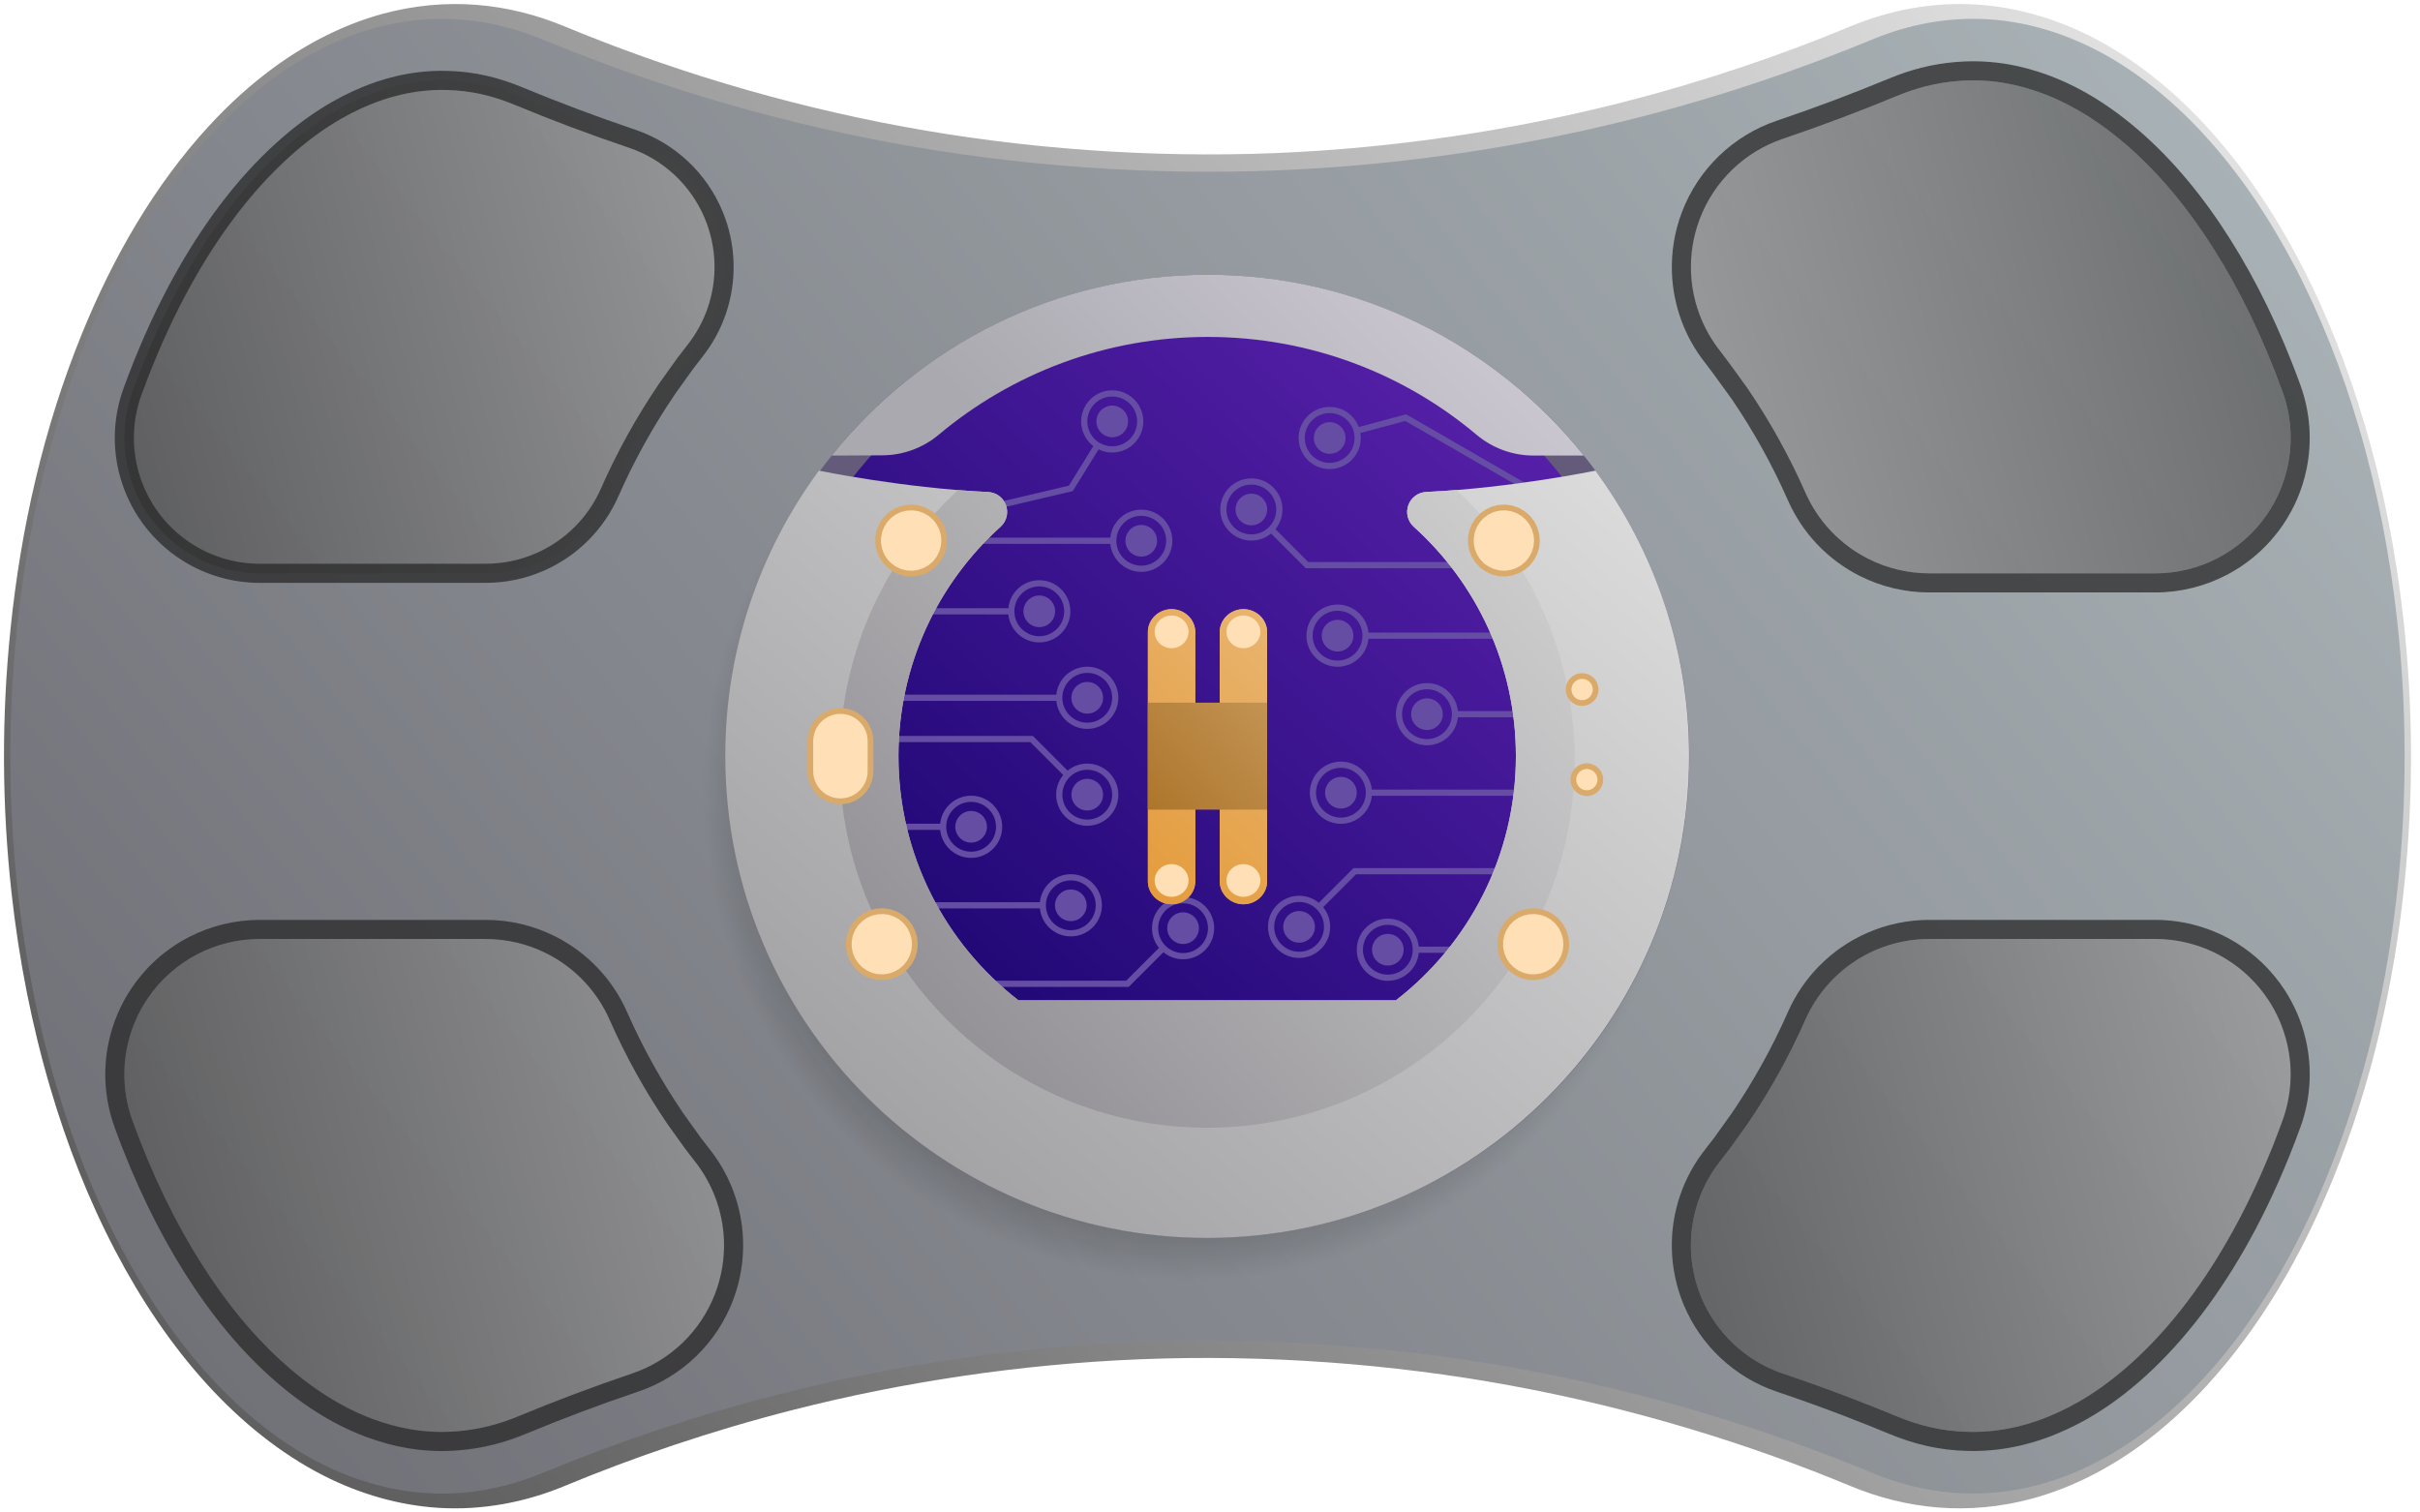 <?xml version="1.0" encoding="UTF-8" standalone="no"?>
<!DOCTYPE svg PUBLIC "-//W3C//DTD SVG 1.1//EN" "http://www.w3.org/Graphics/SVG/1.1/DTD/svg11.dtd">
<svg width="100%" height="100%" viewBox="0 0 304 190" version="1.1" xmlns="http://www.w3.org/2000/svg" xmlns:xlink="http://www.w3.org/1999/xlink" xml:space="preserve" xmlns:serif="http://www.serif.com/" style="fill-rule:evenodd;clip-rule:evenodd;stroke-linecap:round;stroke-linejoin:round;stroke-miterlimit:1.5;">
    <g id="_0" serif:id="0" transform="matrix(1,0,0,1,151.685,-1027.53)">
        <g transform="matrix(-1,-1.22465e-16,1.22465e-16,-1,-7.90528e-07,2245.04)">
            <g id="outer-loop" transform="matrix(1,0,0,1,-151.685,1027.53)">
                <path d="M70.895,186.676C79.619,183.055 89.275,179.744 99.669,177.097C113.235,173.642 128.071,171.36 143.176,170.749C158.909,170.114 174.87,171.31 189.759,174.045C205.473,176.931 219.957,181.48 232.475,186.676C235.926,188.108 239.614,189.058 243.448,189.366C247.336,189.678 251.37,189.315 255.329,188.235C260.095,186.935 264.726,184.598 268.921,181.535C271.87,179.382 274.611,176.881 277.123,174.153C284.041,166.64 289.211,157.546 293.067,148.087C297.913,136.201 300.749,123.621 302.052,110.943C303.187,99.899 303.142,88.752 301.911,77.719C300.991,69.463 299.402,61.265 297.04,53.264C294.967,46.244 292.297,39.368 288.882,32.847C285.702,26.777 281.866,21.002 277.251,15.961C273.03,11.349 268.128,7.369 262.752,4.629C258.151,2.284 253.222,0.884 248.374,0.57C242.802,0.209 237.386,1.26 232.475,3.298C223.751,6.919 214.096,10.23 203.702,12.877C190.136,16.332 175.299,18.614 160.194,19.225C144.461,19.86 128.5,18.664 113.612,15.929C97.897,13.043 83.414,8.494 70.895,3.298C67.444,1.866 63.756,0.916 59.923,0.608C56.035,0.296 52,0.659 48.041,1.739C43.275,3.039 38.644,5.376 34.449,8.439C31.5,10.592 28.759,13.093 26.247,15.821C19.329,23.334 14.159,32.428 10.303,41.887C5.458,53.773 2.622,66.353 1.318,79.03C0.183,90.075 0.228,101.222 1.459,112.255C2.38,120.511 3.968,128.709 6.33,136.71C8.403,143.73 11.073,150.606 14.489,157.127C17.668,163.197 21.505,168.972 26.119,174.013C30.34,178.625 35.242,182.605 40.619,185.345C45.219,187.69 50.149,189.09 54.996,189.404C60.568,189.765 65.984,188.714 70.895,186.676Z" style="fill:url(#_Linear1);fill-rule:nonzero;"/>
            </g>
            <g id="inner-loop" transform="matrix(1,0,0,1,-151.685,1027.53)">
                <path d="M235.231,185.035C222.285,179.666 207.307,174.965 191.057,171.982C175.661,169.157 159.155,167.92 142.886,168.577C127.266,169.208 111.924,171.566 97.895,175.136C87.147,177.871 77.161,181.293 68.139,185.035C63.571,186.928 58.614,187.883 53.509,187.552C49.067,187.265 44.529,185.986 40.226,183.794C35.197,181.233 30.523,177.459 26.454,173.017C22.006,168.16 18.255,162.531 15.134,156.575C11.781,150.176 9.141,143.388 7.088,136.437C4.748,128.516 3.168,120.373 2.253,112.164C1.029,101.195 0.984,90.096 2.113,79.114C3.409,66.507 6.235,54.014 11.015,42.293C14.819,32.965 19.91,24.059 26.577,16.822C28.998,14.195 31.622,11.805 34.417,9.766C38.393,6.864 42.721,4.694 47.118,3.496C50.77,2.5 54.458,2.171 58.022,2.457C61.536,2.738 64.93,3.609 68.139,4.939C81.085,10.308 96.064,15.009 112.314,17.992C127.71,20.817 144.215,22.054 160.484,21.397C176.104,20.766 191.446,18.408 205.475,14.838C216.224,12.102 226.209,8.681 235.232,4.939C239.799,3.045 244.756,2.091 249.862,2.422C254.303,2.709 258.842,3.988 263.144,6.18C268.173,8.741 272.848,12.514 276.916,16.957C281.365,21.814 285.115,27.443 288.236,33.399C291.589,39.798 294.229,46.586 296.282,53.537C298.622,61.458 300.202,69.601 301.118,77.81C302.341,88.779 302.387,99.878 301.257,110.86C299.961,123.467 297.135,135.96 292.355,147.681C288.551,157.009 283.46,165.915 276.793,173.151C274.372,175.779 271.748,178.169 268.953,180.208C264.977,183.11 260.649,185.28 256.252,186.478C252.6,187.473 248.912,187.803 245.348,187.517C241.835,187.236 238.441,186.365 235.231,185.035Z" style="fill:url(#_Linear2);fill-rule:nonzero;"/>
            </g>
            <g>
                <g id="touchpad-top-lefttouchpad-top-right-mask" transform="matrix(-1,1.22465e-16,-1.22465e-16,-1,151.685,1217.51)">
                    <path d="M32.628,72.019L61.017,72.019L32.628,72.019ZM61.017,72.019C63.318,72.019 65.66,71.552 67.881,70.573C69.782,69.734 71.562,68.533 73.096,66.985C73.821,66.254 74.483,65.453 75.072,64.589C75.655,63.734 76.16,62.825 76.58,61.873C78.594,57.304 81.023,52.925 83.838,48.791L86.05,45.697C86.198,45.501 87.028,44.42 87.294,44.083C88.501,42.556 89.428,40.845 90.048,39.031C90.702,37.114 90.996,35.135 90.956,33.191C90.912,30.989 90.442,28.873 89.63,26.942C88.693,24.715 87.312,22.754 85.613,21.154C83.836,19.48 81.714,18.205 79.391,17.421C74.429,15.746 69.685,13.955 65.176,12.085C62.337,10.908 59.446,10.163 55.989,10.098C51.539,10.014 47.996,11.214 45.946,12.062C43.021,13.273 39.149,15.377 34.694,19.6C29.711,24.322 25.559,30.262 22.231,36.524C20.252,40.247 18.355,44.48 16.638,49.216C16.089,50.732 15.765,52.296 15.659,53.865C15.542,55.6 15.695,57.277 16.058,58.843C16.528,60.878 17.346,62.712 18.379,64.298C19.784,66.453 21.61,68.191 23.661,69.463C24.998,70.293 26.444,70.933 27.957,71.365C29.453,71.793 31.024,72.019 32.628,72.019" style="fill:url(#_Linear3);fill-rule:nonzero;stroke:rgb(41,41,41);stroke-opacity:0.75;stroke-width:2.4px;"/>
                </g>
                <g id="touchpad-bottom-lefttouchpad-top-right-mask" transform="matrix(-1,1.22465e-16,-1.22465e-16,-1,151.685,1217.51)">
                    <path d="M16.632,140.739C19.168,147.762 22.101,153.659 25.201,158.58C28.345,163.571 32.008,168.125 36.309,171.827C40.893,175.772 44.687,177.469 46.876,178.276C49.643,179.297 53.148,180.143 57.375,179.807C60.284,179.577 62.748,178.896 65.176,177.889C69.688,176.018 74.432,174.224 79.393,172.548C81.791,171.737 83.973,170.404 85.784,168.649C87.552,166.936 88.962,164.826 89.864,162.432C90.645,160.361 91.035,158.1 90.944,155.767C90.875,154.017 90.535,152.255 89.907,150.553C89.291,148.88 88.411,147.304 87.292,145.888C87.015,145.537 86.187,144.458 86.05,144.276L83.838,141.183C81.023,137.049 78.594,132.67 76.58,128.101C75.794,126.32 74.717,124.704 73.407,123.311C72.011,121.826 70.392,120.638 68.648,119.763C67.447,119.16 66.199,118.711 64.934,118.412C63.632,118.104 62.317,117.955 61.017,117.955L32.629,117.955C29.856,117.955 27.175,118.631 24.794,119.867C22.279,121.172 20.147,123.075 18.572,125.388C17.31,127.241 16.429,129.32 15.974,131.515C15.671,132.983 15.55,134.541 15.663,136.149C15.771,137.697 16.092,139.242 16.632,140.739Z" style="fill:url(#_Linear4);fill-rule:nonzero;"/>
                    <path d="M61.017,115.557C62.5,115.557 64.001,115.727 65.486,116.079C66.929,116.42 68.354,116.932 69.724,117.62C71.713,118.619 73.561,119.975 75.154,121.668C76.648,123.257 77.878,125.102 78.773,127.134C80.725,131.561 83.078,135.805 85.804,139.812L87.968,142.837C87.973,142.843 87.977,142.85 87.982,142.856C87.988,142.863 87.993,142.871 87.998,142.878C88.195,143.137 88.92,144.081 89.173,144.401C90.45,146.017 91.454,147.815 92.157,149.723C92.873,151.666 93.261,153.676 93.34,155.673C93.444,158.335 92.998,160.915 92.108,163.278C91.079,166.009 89.47,168.417 87.453,170.371C85.387,172.373 82.897,173.895 80.16,174.819C75.252,176.478 70.558,178.253 66.094,180.104C63.439,181.204 60.745,181.945 57.565,182.197C52.928,182.566 49.082,181.646 46.046,180.526C43.707,179.663 39.645,177.861 34.745,173.644C30.267,169.789 26.445,165.055 23.172,159.858C19.991,154.808 16.979,148.76 14.377,141.553C13.761,139.845 13.395,138.083 13.271,136.316C13.143,134.482 13.28,132.704 13.627,131.029C14.145,128.525 15.151,126.153 16.591,124.039C18.388,121.4 20.82,119.228 23.689,117.739C26.406,116.329 29.465,115.557 32.629,115.557L60.989,115.557C60.998,115.557 61.008,115.557 61.017,115.557ZM16.632,140.739C19.168,147.762 22.101,153.659 25.201,158.58C28.345,163.571 32.008,168.125 36.309,171.827C40.893,175.772 44.687,177.469 46.876,178.276C49.643,179.297 53.148,180.143 57.375,179.807C60.284,179.577 62.748,178.896 65.176,177.889C69.688,176.018 74.432,174.224 79.393,172.548C81.791,171.737 83.973,170.404 85.784,168.649C87.552,166.936 88.962,164.826 89.864,162.432C90.645,160.361 91.035,158.1 90.944,155.767C90.875,154.017 90.535,152.255 89.907,150.553C89.291,148.88 88.411,147.304 87.292,145.888C87.015,145.537 86.187,144.458 86.05,144.276L83.838,141.183C81.023,137.049 78.594,132.67 76.58,128.101C75.794,126.32 74.717,124.704 73.407,123.311C72.011,121.826 70.392,120.638 68.648,119.763C67.447,119.16 66.199,118.711 64.934,118.412C63.632,118.104 62.317,117.955 61.017,117.955L32.629,117.955C29.856,117.955 27.175,118.631 24.794,119.867C22.279,121.172 20.147,123.075 18.572,125.388C17.31,127.241 16.429,129.32 15.974,131.515C15.671,132.983 15.55,134.541 15.663,136.149C15.771,137.697 16.092,139.242 16.632,140.739Z" style="fill:rgb(41,41,41);fill-opacity:0.75;"/>
                </g>
                <g id="touchpad-bottom-touchpad-top-right-mask" transform="matrix(-1,1.22465e-16,-1.22465e-16,-1,151.685,1217.51)">
                    <path d="M270.742,117.955L242.353,117.955C240.052,117.955 237.71,118.421 235.49,119.401C233.588,120.24 231.809,121.441 230.274,122.989C229.549,123.72 228.887,124.521 228.299,125.385C227.716,126.24 227.211,127.149 226.791,128.101C224.776,132.67 222.348,137.049 219.533,141.183L217.32,144.276C217.172,144.474 216.342,145.554 216.076,145.891C214.869,147.418 213.942,149.128 213.323,150.943C212.668,152.86 212.374,154.839 212.414,156.783C212.458,158.985 212.928,161.101 213.741,163.032C214.677,165.259 216.059,167.22 217.757,168.82C219.535,170.494 221.656,171.769 223.98,172.553C230.46,174.74 235.291,176.685 238.195,177.889C241.033,179.066 243.925,179.811 247.381,179.876C251.832,179.96 255.374,178.76 257.424,177.912C260.349,176.701 264.221,174.597 268.677,170.374C273.659,165.652 277.811,159.712 281.139,153.45C283.118,149.727 285.016,145.494 286.732,140.758C287.281,139.242 287.605,137.678 287.711,136.109C287.829,134.374 287.675,132.697 287.313,131.13C286.842,129.096 286.025,127.262 284.991,125.676C283.586,123.521 281.76,121.783 279.709,120.511C278.372,119.681 276.927,119.041 275.413,118.609C273.917,118.181 272.346,117.955 270.742,117.955Z" style="fill:url(#_Linear5);fill-rule:nonzero;"/>
                    <path d="M217.55,139.834L217.58,139.791C220.301,135.79 222.648,131.553 224.597,127.134C225.076,126.047 225.652,125.01 226.317,124.034C226.989,123.049 227.744,122.135 228.571,121.301C230.322,119.535 232.353,118.164 234.522,117.207C237.056,116.09 239.728,115.557 242.353,115.557L270.742,115.557C272.573,115.557 274.365,115.816 276.072,116.303C277.798,116.796 279.448,117.527 280.974,118.473C283.313,119.925 285.397,121.908 287,124.367C288.179,126.177 289.112,128.269 289.649,130.59C290.062,132.378 290.237,134.291 290.103,136.271C289.982,138.06 289.613,139.846 288.986,141.575C287.228,146.426 285.284,150.762 283.256,154.576C279.806,161.067 275.492,167.218 270.326,172.114C265.583,176.61 261.455,178.839 258.341,180.127C256.095,181.057 252.212,182.366 247.336,182.274C243.552,182.202 240.384,181.392 237.276,180.104C234.403,178.912 229.625,176.989 223.213,174.825C220.562,173.93 218.141,172.475 216.113,170.565C214.175,168.739 212.599,166.502 211.53,163.962C210.604,161.758 210.068,159.344 210.017,156.831C209.972,154.613 210.307,152.356 211.054,150.168C211.761,148.098 212.818,146.146 214.195,144.404C214.446,144.087 215.211,143.091 215.388,142.857L217.55,139.834ZM270.742,117.955L242.353,117.955C240.052,117.955 237.71,118.421 235.49,119.401C233.588,120.24 231.809,121.441 230.274,122.989C229.549,123.72 228.887,124.521 228.299,125.385C227.716,126.24 227.211,127.149 226.791,128.101C224.776,132.67 222.348,137.049 219.533,141.183L217.32,144.276C217.172,144.474 216.342,145.554 216.076,145.891C214.869,147.418 213.942,149.128 213.323,150.943C212.668,152.86 212.374,154.839 212.414,156.783C212.458,158.985 212.928,161.101 213.741,163.032C214.677,165.259 216.059,167.22 217.757,168.82C219.535,170.494 221.656,171.769 223.98,172.553C230.46,174.74 235.291,176.685 238.195,177.889C241.033,179.066 243.925,179.811 247.381,179.876C251.832,179.96 255.374,178.76 257.424,177.912C260.349,176.701 264.221,174.597 268.677,170.374C273.659,165.652 277.811,159.712 281.139,153.45C283.118,149.727 285.016,145.494 286.732,140.758C287.281,139.242 287.605,137.678 287.711,136.109C287.829,134.374 287.675,132.697 287.313,131.13C286.842,129.096 286.025,127.262 284.991,125.676C283.586,123.521 281.76,121.783 279.709,120.511C278.372,119.681 276.927,119.041 275.413,118.609C273.917,118.181 272.346,117.955 270.742,117.955Z" style="fill:rgb(41,41,41);fill-opacity:0.75;"/>
                </g>
                <g id="touchpad-top-right-mask" transform="matrix(1,0,0,1,-151.685,1027.53)">
                    <path d="M32.629,117.955C29.856,117.955 27.175,118.631 24.794,119.867C22.279,121.172 20.147,123.075 18.572,125.388C17.31,127.241 16.429,129.32 15.974,131.515C15.671,132.983 15.55,134.541 15.663,136.149C15.771,137.697 16.092,139.242 16.632,140.739C19.168,147.762 22.101,153.659 25.201,158.58C28.345,163.571 32.008,168.125 36.309,171.827C40.893,175.773 44.687,177.469 46.876,178.276C49.643,179.298 53.148,180.143 57.375,179.808C60.284,179.577 62.748,178.896 65.176,177.889C69.688,176.018 74.432,174.224 79.393,172.548C81.791,171.737 83.973,170.404 85.784,168.649C87.552,166.936 88.962,164.826 89.864,162.433C90.645,160.361 91.035,158.1 90.944,155.768C90.875,154.017 90.535,152.256 89.907,150.553C89.291,148.88 88.411,147.304 87.292,145.888C87.015,145.537 86.05,144.276 83.838,141.183C81.023,137.049 78.594,132.67 76.58,128.101C75.794,126.32 74.717,124.704 73.407,123.311C72.011,121.827 70.392,120.638 68.648,119.763C67.447,119.16 66.199,118.711 64.934,118.412C63.632,118.104 62.317,117.955 61.017,117.955L32.629,117.955Z" style="fill:url(#_Linear6);fill-rule:nonzero;"/>
                    <path d="M32.629,115.557L61.017,115.557C62.5,115.557 64,115.727 65.486,116.079C66.929,116.42 68.354,116.932 69.724,117.62C71.713,118.619 73.561,119.975 75.154,121.668C76.648,123.257 77.878,125.102 78.773,127.134C80.725,131.561 83.078,135.804 85.804,139.811C87.962,142.827 88.902,144.058 89.173,144.401C90.45,146.017 91.454,147.815 92.157,149.723C92.873,151.666 93.261,153.676 93.34,155.673C93.444,158.335 92.998,160.915 92.108,163.278C91.079,166.009 89.47,168.417 87.453,170.371C85.386,172.373 82.897,173.895 80.16,174.819C75.252,176.478 70.558,178.253 66.094,180.104C63.439,181.204 60.745,181.945 57.565,182.198C52.928,182.566 49.082,181.646 46.046,180.526C43.707,179.663 39.645,177.861 34.745,173.644C30.267,169.789 26.445,165.055 23.172,159.857C19.991,154.808 16.979,148.76 14.377,141.553C13.761,139.845 13.395,138.083 13.271,136.316C13.143,134.482 13.28,132.704 13.627,131.029C14.145,128.525 15.151,126.153 16.591,124.039C18.388,121.4 20.82,119.228 23.689,117.739C26.406,116.329 29.465,115.557 32.629,115.557ZM32.629,117.955C29.856,117.955 27.175,118.631 24.794,119.867C22.279,121.172 20.147,123.075 18.572,125.388C17.31,127.241 16.429,129.32 15.974,131.515C15.671,132.983 15.55,134.541 15.663,136.149C15.771,137.697 16.092,139.242 16.632,140.739C19.168,147.762 22.101,153.659 25.201,158.58C28.345,163.571 32.008,168.125 36.309,171.827C40.893,175.773 44.687,177.469 46.876,178.276C49.643,179.298 53.148,180.143 57.375,179.808C60.284,179.577 62.748,178.896 65.176,177.889C69.688,176.018 74.432,174.224 79.393,172.548C81.791,171.737 83.973,170.404 85.784,168.649C87.552,166.936 88.962,164.826 89.864,162.433C90.645,160.361 91.035,158.1 90.944,155.768C90.875,154.017 90.535,152.256 89.907,150.553C89.291,148.88 88.411,147.304 87.292,145.888C87.015,145.537 86.05,144.276 83.838,141.183C81.023,137.049 78.594,132.67 76.58,128.101C75.794,126.32 74.717,124.704 73.407,123.311C72.011,121.827 70.392,120.638 68.648,119.763C67.447,119.16 66.199,118.711 64.934,118.412C63.632,118.104 62.317,117.955 61.017,117.955L32.629,117.955Z" style="fill:rgb(41,41,41);fill-opacity:0.75;"/>
                </g>
            </g>
            <g>
                <g id="touchpad-top-left" transform="matrix(-1,1.22465e-16,-1.22465e-16,-1,151.685,1217.51)">
                    <path d="M32.628,72.019L61.017,72.019L32.628,72.019ZM61.017,72.019C63.318,72.019 65.66,71.552 67.881,70.573C69.782,69.734 71.562,68.533 73.096,66.985C73.821,66.254 74.483,65.453 75.072,64.589C75.655,63.734 76.16,62.825 76.58,61.873C78.594,57.304 81.023,52.925 83.838,48.791L86.05,45.697C86.198,45.501 87.028,44.42 87.294,44.083C88.501,42.556 89.428,40.845 90.048,39.031C90.702,37.114 90.996,35.135 90.956,33.191C90.912,30.989 90.442,28.873 89.63,26.942C88.693,24.715 87.312,22.754 85.613,21.154C83.836,19.48 81.714,18.205 79.391,17.421C74.429,15.746 69.685,13.955 65.176,12.085C62.337,10.908 59.446,10.163 55.989,10.098C51.539,10.014 47.996,11.214 45.946,12.062C43.021,13.273 39.149,15.377 34.694,19.6C29.711,24.322 25.559,30.262 22.231,36.524C20.252,40.247 18.355,44.48 16.638,49.216C16.089,50.732 15.765,52.296 15.659,53.865C15.542,55.6 15.695,57.277 16.058,58.843C16.528,60.878 17.346,62.712 18.379,64.298C19.784,66.453 21.61,68.191 23.661,69.463C24.998,70.293 26.444,70.933 27.957,71.365C29.453,71.793 31.024,72.019 32.628,72.019" style="fill:rgb(101,194,221);fill-opacity:0;fill-rule:nonzero;"/>
                </g>
                <g id="touchpad-bottom-left" transform="matrix(-1,1.22465e-16,-1.22465e-16,-1,151.685,1217.51)">
                    <path d="M16.632,140.739C19.168,147.762 22.101,153.659 25.201,158.58C28.345,163.571 32.008,168.125 36.309,171.827C40.893,175.772 44.687,177.469 46.876,178.276C49.643,179.297 53.148,180.143 57.375,179.807C60.284,179.577 62.748,178.896 65.176,177.889C69.688,176.018 74.432,174.224 79.393,172.548C81.791,171.737 83.973,170.404 85.784,168.649C87.552,166.936 88.962,164.826 89.864,162.432C90.645,160.361 91.035,158.1 90.944,155.767C90.875,154.017 90.535,152.255 89.907,150.553C89.291,148.88 88.411,147.304 87.292,145.888C87.015,145.537 86.187,144.458 86.05,144.276L83.838,141.183C81.023,137.049 78.594,132.67 76.58,128.101C75.794,126.32 74.717,124.704 73.407,123.311C72.011,121.826 70.392,120.638 68.648,119.763C67.447,119.16 66.199,118.711 64.934,118.412C63.632,118.104 62.317,117.955 61.017,117.955L32.629,117.955C29.856,117.955 27.175,118.631 24.794,119.867C22.279,121.172 20.147,123.075 18.572,125.388C17.31,127.241 16.429,129.32 15.974,131.515C15.671,132.983 15.55,134.541 15.663,136.149C15.771,137.697 16.092,139.242 16.632,140.739Z" style="fill:rgb(101,194,221);fill-opacity:0;fill-rule:nonzero;"/>
                </g>
                <g id="touchpad-bottom-right" transform="matrix(-1,1.22465e-16,-1.22465e-16,-1,151.685,1217.51)">
                    <path d="M270.742,117.955L242.353,117.955C240.052,117.955 237.71,118.421 235.49,119.401C233.588,120.24 231.809,121.441 230.274,122.989C229.549,123.72 228.887,124.521 228.299,125.385C227.716,126.24 227.211,127.149 226.791,128.101C224.776,132.67 222.348,137.049 219.533,141.183L217.32,144.276C217.172,144.474 216.342,145.554 216.076,145.891C214.869,147.418 213.942,149.128 213.323,150.943C212.668,152.86 212.374,154.839 212.414,156.783C212.458,158.985 212.928,161.101 213.741,163.032C214.677,165.259 216.059,167.22 217.757,168.82C219.535,170.494 221.656,171.769 223.98,172.553C230.46,174.74 235.291,176.685 238.195,177.889C241.033,179.066 243.925,179.811 247.381,179.876C251.832,179.96 255.374,178.76 257.424,177.912C260.349,176.701 264.221,174.597 268.677,170.374C273.659,165.652 277.811,159.712 281.139,153.45C283.118,149.727 285.016,145.494 286.732,140.758C287.281,139.242 287.605,137.678 287.711,136.109C287.829,134.374 287.675,132.697 287.313,131.13C286.842,129.096 286.025,127.262 284.991,125.676C283.586,123.521 281.76,121.783 279.709,120.511C278.372,119.681 276.927,119.041 275.413,118.609C273.917,118.181 272.346,117.955 270.742,117.955Z" style="fill:rgb(101,194,221);fill-opacity:0;fill-rule:nonzero;"/>
                </g>
                <g id="touchpad-top-right" transform="matrix(1,0,0,1,-151.685,1027.53)">
                    <path d="M32.629,117.955C29.856,117.955 27.175,118.631 24.794,119.867C22.279,121.172 20.147,123.075 18.572,125.388C17.31,127.241 16.429,129.32 15.974,131.515C15.671,132.983 15.55,134.541 15.663,136.149C15.771,137.697 16.092,139.242 16.632,140.739C19.168,147.762 22.101,153.659 25.201,158.58C28.345,163.571 32.008,168.125 36.309,171.827C40.893,175.773 44.687,177.469 46.876,178.276C49.643,179.298 53.148,180.143 57.375,179.808C60.284,179.577 62.748,178.896 65.176,177.889C69.688,176.018 74.432,174.224 79.393,172.548C81.791,171.737 83.973,170.404 85.784,168.649C87.552,166.936 88.962,164.826 89.864,162.433C90.645,160.361 91.035,158.1 90.944,155.768C90.875,154.017 90.535,152.256 89.907,150.553C89.291,148.88 88.411,147.304 87.292,145.888C87.015,145.537 86.05,144.276 83.838,141.183C81.023,137.049 78.594,132.67 76.58,128.101C75.794,126.32 74.717,124.704 73.407,123.311C72.011,121.827 70.392,120.638 68.648,119.763C67.447,119.16 66.199,118.711 64.934,118.412C63.632,118.104 62.317,117.955 61.017,117.955L32.629,117.955Z" style="fill:rgb(101,194,221);fill-opacity:0;fill-rule:nonzero;"/>
                </g>
            </g>
        </g>
        <g>
            <g transform="matrix(-1.17,0,0,-1.17,147.642,1193.73)">
                <circle cx="129.561" cy="58.708" r="55.961" style="fill:url(#_Radial7);"/>
            </g>
            <g transform="matrix(-1.081,0,0,-1.081,140.091,1186)">
                <circle cx="129.561" cy="58.708" r="55.961" style="fill:rgb(99,91,121);"/>
            </g>
            <g transform="matrix(-1.013,0,0,-1.013,131.256,1182)">
                <circle cx="129.561" cy="58.708" r="55.961" style="fill:url(#_Linear8);"/>
            </g>
            <g>
                <g>
                    <g transform="matrix(-0.68,0,0,-0.68,357.152,1279.07)">
                        <path d="M529.734,204.188C526.567,204.188 523.99,201.611 523.99,198.444C523.99,195.277 526.567,192.7 529.734,192.7C532.901,192.7 535.477,195.277 535.477,198.444C535.478,201.611 532.901,204.188 529.734,204.188ZM529.734,193.843C527.197,193.843 525.132,195.907 525.132,198.445C525.132,200.982 527.196,203.046 529.734,203.046C532.272,203.046 534.335,200.982 534.335,198.445C534.335,195.907 532.272,193.843 529.734,193.843Z" style="fill:rgb(101,77,164);fill-rule:nonzero;"/>
                    </g>
                    <g transform="matrix(-0.68,0,0,-0.68,357.152,1279.07)">
                        <path d="M532.658,198.444C532.658,196.829 531.349,195.52 529.734,195.52C528.119,195.52 526.81,196.829 526.81,198.444C526.81,200.059 528.119,201.368 529.734,201.368C531.349,201.368 532.658,200.059 532.658,198.444Z" style="fill:rgb(101,77,164);fill-rule:nonzero;"/>
                    </g>
                    <g transform="matrix(-0.68,0,0,-0.68,357.152,1279.07)">
                        <path d="M533.796,195.191L532.987,194.382L539.778,187.594L589.654,187.594L589.654,188.736L540.25,188.736L533.796,195.191Z" style="fill:rgb(101,77,164);fill-rule:nonzero;"/>
                    </g>
                    <g transform="matrix(-0.68,0,0,-0.68,357.152,1279.07)">
                        <path d="M550.473,208.413C547.306,208.413 544.729,205.836 544.729,202.669C544.729,199.502 547.306,196.925 550.473,196.925C553.64,196.925 556.216,199.502 556.216,202.669C556.216,205.836 553.64,208.413 550.473,208.413ZM550.473,198.068C547.936,198.068 545.871,200.132 545.871,202.67C545.871,205.207 547.936,207.271 550.473,207.271C553.01,207.271 555.074,205.207 555.074,202.67C555.073,200.132 553.01,198.068 550.473,198.068Z" style="fill:rgb(101,77,164);fill-rule:nonzero;"/>
                    </g>
                    <g transform="matrix(-0.68,0,0,-0.68,357.152,1279.07)">
                        <path d="M553.396,202.669C553.396,204.284 552.087,205.593 550.472,205.593C548.857,205.593 547.548,204.284 547.548,202.669C547.548,201.054 548.857,199.745 550.472,199.745C552.087,199.745 553.396,201.054 553.396,202.669Z" style="fill:rgb(101,77,164);fill-rule:nonzero;"/>
                    </g>
                    <g transform="matrix(-0.68,0,0,-0.68,357.152,1279.07)">
                        <rect x="555.537" y="202.098" width="47.355" height="1.143" style="fill:rgb(101,77,164);"/>
                    </g>
                    <g transform="matrix(-0.68,0,0,-0.68,357.152,1279.07)">
                        <path d="M568.891,222.917C565.724,222.917 563.147,220.34 563.147,217.173C563.147,214.006 565.724,211.429 568.891,211.429C572.058,211.429 574.635,214.006 574.635,217.173C574.635,220.341 572.058,222.917 568.891,222.917ZM568.891,212.572C566.354,212.572 564.289,214.636 564.289,217.173C564.289,219.71 566.354,221.775 568.891,221.775C571.428,221.775 573.493,219.711 573.493,217.173C573.492,214.636 571.428,212.572 568.891,212.572Z" style="fill:rgb(101,77,164);fill-rule:nonzero;"/>
                    </g>
                    <g transform="matrix(-0.68,0,0,-0.68,357.152,1279.07)">
                        <path d="M571.814,217.173C571.814,218.788 570.505,220.097 568.89,220.097C567.275,220.097 565.966,218.788 565.966,217.173C565.966,215.558 567.275,214.249 568.89,214.249C570.505,214.249 571.814,215.559 571.814,217.173Z" style="fill:rgb(101,77,164);fill-rule:nonzero;"/>
                    </g>
                    <g transform="matrix(-0.68,0,0,-0.68,357.152,1279.07)">
                        <rect x="573.955" y="216.602" width="28.938" height="1.143" style="fill:rgb(101,77,164);"/>
                    </g>
                    <g transform="matrix(-0.68,0,0,-0.68,357.152,1213.55)">
                        <path d="M547.435,132.497C544.268,132.497 541.691,129.92 541.691,126.753C541.691,123.586 544.268,121.009 547.435,121.009C550.602,121.009 553.179,123.586 553.179,126.753C553.179,129.92 550.602,132.497 547.435,132.497ZM547.435,122.152C544.898,122.152 542.833,124.216 542.833,126.753C542.833,129.29 544.897,131.355 547.435,131.355C549.972,131.355 552.037,129.29 552.037,126.753C552.036,124.216 549.972,122.152 547.435,122.152Z" style="fill:rgb(101,77,164);fill-rule:nonzero;"/>
                    </g>
                    <g transform="matrix(-0.68,0,0,-0.68,357.152,1213.55)">
                        <path d="M550.359,126.753C550.359,128.368 549.05,129.677 547.435,129.677C545.82,129.677 544.511,128.368 544.511,126.753C544.511,125.138 545.82,123.829 547.435,123.829C549.05,123.829 550.359,125.138 550.359,126.753Z" style="fill:rgb(101,77,164);fill-rule:nonzero;"/>
                    </g>
                    <g transform="matrix(-0.68,0,0,-0.68,357.152,1213.55)">
                        <path d="M547.435,150.396C544.268,150.396 541.691,147.819 541.691,144.652C541.691,141.485 544.268,138.908 547.435,138.908C550.602,138.908 553.179,141.485 553.179,144.652C553.179,147.819 550.602,150.396 547.435,150.396ZM547.435,140.05C544.898,140.05 542.833,142.114 542.833,144.652C542.833,147.189 544.897,149.254 547.435,149.254C549.972,149.254 552.037,147.19 552.037,144.652C552.036,142.115 549.972,140.05 547.435,140.05Z" style="fill:rgb(101,77,164);fill-rule:nonzero;"/>
                    </g>
                    <g transform="matrix(-0.68,0,0,-0.68,357.152,1213.55)">
                        <path d="M550.359,144.652C550.359,146.267 549.05,147.576 547.435,147.576C545.82,147.576 544.511,146.267 544.511,144.652C544.511,143.037 545.82,141.728 547.435,141.728C549.05,141.728 550.359,143.037 550.359,144.652Z" style="fill:rgb(101,77,164);fill-rule:nonzero;"/>
                    </g>
                    <g transform="matrix(-0.68,0,0,-0.68,357.152,1213.55)">
                        <path d="M602.893,137.604L557.478,137.604L550.688,130.815L551.496,130.006L557.95,136.461L602.893,136.461L602.893,137.604Z" style="fill:rgb(101,77,164);fill-rule:nonzero;"/>
                    </g>
                    <g transform="matrix(-0.662,0.156,-0.156,-0.662,369.676,1129.2)">
                        <path d="M529.734,204.188C526.567,204.188 523.99,201.611 523.99,198.444C523.99,195.277 526.567,192.7 529.734,192.7C532.901,192.7 535.477,195.277 535.477,198.444C535.478,201.611 532.901,204.188 529.734,204.188ZM529.734,193.843C527.197,193.843 525.132,195.907 525.132,198.445C525.132,200.982 527.196,203.046 529.734,203.046C532.272,203.046 534.335,200.982 534.335,198.445C534.335,195.907 532.272,193.843 529.734,193.843Z" style="fill:rgb(101,77,164);fill-rule:nonzero;"/>
                    </g>
                    <g transform="matrix(-0.662,0.156,-0.156,-0.662,369.676,1129.2)">
                        <path d="M532.658,198.444C532.658,196.829 531.349,195.52 529.734,195.52C528.119,195.52 526.81,196.829 526.81,198.444C526.81,200.059 528.119,201.368 529.734,201.368C531.349,201.368 532.658,200.059 532.658,198.444Z" style="fill:rgb(101,77,164);fill-rule:nonzero;"/>
                    </g>
                    <g transform="matrix(-0.68,0,0,-0.68,357.152,1213.55)">
                        <rect x="552.499" y="144.081" width="50.394" height="1.143" style="fill:rgb(101,77,164);"/>
                    </g>
                    <g transform="matrix(-0.68,0,0,-0.68,360.152,1212.55)">
                        <path d="M560.71,164.9C557.543,164.9 554.966,162.323 554.966,159.156C554.966,155.989 557.543,153.412 560.71,153.412C563.877,153.412 566.453,155.989 566.453,159.156C566.453,162.324 563.877,164.9 560.71,164.9ZM560.71,154.555C558.173,154.555 556.108,156.619 556.108,159.157C556.108,161.694 558.172,163.759 560.71,163.759C563.247,163.759 565.311,161.695 565.311,159.157C565.311,156.619 563.247,154.555 560.71,154.555Z" style="fill:rgb(101,77,164);fill-rule:nonzero;"/>
                    </g>
                    <g transform="matrix(-0.68,0,0,-0.68,360.152,1212.55)">
                        <path d="M563.633,159.156C563.633,160.771 562.324,162.08 560.709,162.08C559.094,162.08 557.785,160.771 557.785,159.156C557.785,157.541 559.094,156.232 560.709,156.232C562.324,156.232 563.633,157.542 563.633,159.156Z" style="fill:rgb(101,77,164);fill-rule:nonzero;"/>
                    </g>
                    <g transform="matrix(-0.68,0,0,-0.68,360.152,1212.55)">
                        <rect x="565.775" y="158.585" width="37.118" height="1.143" style="fill:rgb(101,77,164);"/>
                    </g>
                    <g transform="matrix(-0.68,0,0,-0.68,357.152,1213.55)">
                        <path d="M537.46,179.405C534.293,179.405 531.716,176.828 531.716,173.661C531.716,170.494 534.293,167.917 537.46,167.917C540.627,167.917 543.204,170.494 543.204,173.661C543.204,176.828 540.627,179.405 537.46,179.405ZM537.46,169.059C534.923,169.059 532.858,171.123 532.858,173.661C532.858,176.198 534.922,178.263 537.46,178.263C539.997,178.263 542.062,176.199 542.062,173.661C542.062,171.124 539.997,169.059 537.46,169.059Z" style="fill:rgb(101,77,164);fill-rule:nonzero;"/>
                    </g>
                    <g transform="matrix(-0.68,0,0,-0.68,357.152,1213.55)">
                        <path d="M540.384,173.661C540.384,175.276 539.075,176.585 537.46,176.585C535.845,176.585 534.536,175.276 534.536,173.661C534.536,172.046 535.845,170.737 537.46,170.737C539.075,170.737 540.384,172.046 540.384,173.661Z" style="fill:rgb(101,77,164);fill-rule:nonzero;"/>
                    </g>
                    <g transform="matrix(-0.564,-1.42004e-17,-1.42004e-17,-0.68,294.243,1213.55)">
                        <rect x="542.525" y="173.089" width="60.368" height="1.143" style="fill:rgb(101,77,164);"/>
                    </g>
                    <g transform="matrix(-0.662,0.156,-0.156,-0.662,369.676,1129.2)">
                        <path d="M533.796,195.191L532.987,194.382L539.778,187.594L578.977,187.594L578.977,188.736L540.25,188.736L533.796,195.191Z" style="fill:rgb(101,77,164);fill-rule:nonzero;"/>
                    </g>
                </g>
                <g>
                    <g transform="matrix(0.68,8.32495e-17,-8.32495e-17,0.68,-366.745,1005.34)">
                        <path d="M547.435,132.497C544.268,132.497 541.691,129.92 541.691,126.753C541.691,123.586 544.268,121.009 547.435,121.009C550.602,121.009 553.179,123.586 553.179,126.753C553.179,129.92 550.602,132.497 547.435,132.497ZM547.435,122.152C544.898,122.152 542.833,124.216 542.833,126.753C542.833,129.29 544.897,131.355 547.435,131.355C549.972,131.355 552.037,129.29 552.037,126.753C552.036,124.216 549.972,122.152 547.435,122.152Z" style="fill:rgb(101,77,164);fill-rule:nonzero;"/>
                    </g>
                    <g transform="matrix(0.68,8.32495e-17,-8.32495e-17,0.68,-366.745,1005.34)">
                        <path d="M550.359,126.753C550.359,128.368 549.05,129.677 547.435,129.677C545.82,129.677 544.511,128.368 544.511,126.753C544.511,125.138 545.82,123.829 547.435,123.829C549.05,123.829 550.359,125.138 550.359,126.753Z" style="fill:rgb(101,77,164);fill-rule:nonzero;"/>
                    </g>
                    <g transform="matrix(0.68,8.32495e-17,-8.32495e-17,0.68,-355.918,1009.02)">
                        <path d="M547.435,150.396C544.268,150.396 541.691,147.819 541.691,144.652C541.691,141.485 544.268,138.908 547.435,138.908C550.602,138.908 553.179,141.485 553.179,144.652C553.179,147.819 550.602,150.396 547.435,150.396ZM547.435,140.05C544.898,140.05 542.833,142.114 542.833,144.652C542.833,147.189 544.897,149.254 547.435,149.254C549.972,149.254 552.037,147.19 552.037,144.652C552.036,142.115 549.972,140.05 547.435,140.05Z" style="fill:rgb(101,77,164);fill-rule:nonzero;"/>
                    </g>
                    <g transform="matrix(0.68,8.32495e-17,-8.32495e-17,0.68,-355.918,1009.02)">
                        <path d="M550.359,144.652C550.359,146.267 549.05,147.576 547.435,147.576C545.82,147.576 544.511,146.267 544.511,144.652C544.511,143.037 545.82,141.728 547.435,141.728C549.05,141.728 550.359,143.037 550.359,144.652Z" style="fill:rgb(101,77,164);fill-rule:nonzero;"/>
                    </g>
                    <g transform="matrix(0.68,8.32495e-17,-8.32495e-17,0.68,-366.745,1005.34)">
                        <path d="M602.893,137.604L557.478,137.604L550.688,130.815L551.496,130.006L557.95,136.461L602.893,136.461L602.893,137.604Z" style="fill:rgb(101,77,164);fill-rule:nonzero;"/>
                    </g>
                    <g transform="matrix(0.68,8.32495e-17,-8.32495e-17,0.68,-348.712,1009.02)">
                        <path d="M529.734,204.188C526.567,204.188 523.99,201.611 523.99,198.444C523.99,195.277 526.567,192.7 529.734,192.7C532.901,192.7 535.477,195.277 535.477,198.444C535.478,201.611 532.901,204.188 529.734,204.188ZM529.734,193.843C527.197,193.843 525.132,195.907 525.132,198.445C525.132,200.982 527.196,203.046 529.734,203.046C532.272,203.046 534.335,200.982 534.335,198.445C534.335,195.907 532.272,193.843 529.734,193.843Z" style="fill:rgb(101,77,164);fill-rule:nonzero;"/>
                    </g>
                    <g transform="matrix(0.68,8.32495e-17,-8.32495e-17,0.68,-348.712,1009.02)">
                        <path d="M532.658,198.444C532.658,196.829 531.349,195.52 529.734,195.52C528.119,195.52 526.81,196.829 526.81,198.444C526.81,200.059 528.119,201.368 529.734,201.368C531.349,201.368 532.658,200.059 532.658,198.444Z" style="fill:rgb(101,77,164);fill-rule:nonzero;"/>
                    </g>
                    <g transform="matrix(0.68,8.32495e-17,-8.32495e-17,0.68,-355.918,1009.02)">
                        <rect x="552.499" y="144.081" width="50.394" height="1.143" style="fill:rgb(101,77,164);"/>
                    </g>
                    <g transform="matrix(0.68,8.32495e-17,-8.32495e-17,0.68,-353.712,1009.02)">
                        <path d="M560.71,164.9C557.543,164.9 554.966,162.323 554.966,159.156C554.966,155.989 557.543,153.412 560.71,153.412C563.877,153.412 566.453,155.989 566.453,159.156C566.453,162.324 563.877,164.9 560.71,164.9ZM560.71,154.555C558.173,154.555 556.108,156.619 556.108,159.157C556.108,161.694 558.172,163.759 560.71,163.759C563.247,163.759 565.311,161.695 565.311,159.157C565.311,156.619 563.247,154.555 560.71,154.555Z" style="fill:rgb(101,77,164);fill-rule:nonzero;"/>
                    </g>
                    <g transform="matrix(0.68,8.32495e-17,-8.32495e-17,0.68,-353.712,1009.02)">
                        <path d="M563.633,159.156C563.633,160.771 562.324,162.08 560.709,162.08C559.094,162.08 557.785,160.771 557.785,159.156C557.785,157.541 559.094,156.232 560.709,156.232C562.324,156.232 563.633,157.542 563.633,159.156Z" style="fill:rgb(101,77,164);fill-rule:nonzero;"/>
                    </g>
                    <g transform="matrix(0.68,8.32495e-17,-8.32495e-17,0.68,-353.712,1009.02)">
                        <rect x="565.775" y="158.585" width="37.118" height="1.143" style="fill:rgb(101,77,164);"/>
                    </g>
                    <g transform="matrix(0.68,8.32495e-17,-8.32495e-17,0.68,-348.712,1009.02)">
                        <path d="M537.46,179.405C534.293,179.405 531.716,176.828 531.716,173.661C531.716,170.494 534.293,167.917 537.46,167.917C540.627,167.917 543.204,170.494 543.204,173.661C543.204,176.828 540.627,179.405 537.46,179.405ZM537.46,169.059C534.923,169.059 532.858,171.123 532.858,173.661C532.858,176.198 534.922,178.263 537.46,178.263C539.997,178.263 542.062,176.199 542.062,173.661C542.062,171.124 539.997,169.059 537.46,169.059Z" style="fill:rgb(101,77,164);fill-rule:nonzero;"/>
                    </g>
                    <g transform="matrix(0.68,8.32495e-17,-8.32495e-17,0.68,-348.712,1009.02)">
                        <path d="M540.384,173.661C540.384,175.276 539.075,176.585 537.46,176.585C535.845,176.585 534.536,175.276 534.536,173.661C534.536,172.046 535.845,170.737 537.46,170.737C539.075,170.737 540.384,172.046 540.384,173.661Z" style="fill:rgb(101,77,164);fill-rule:nonzero;"/>
                    </g>
                    <g transform="matrix(0.501,8.32495e-17,-6.13197e-17,0.68,-251.562,1009.02)">
                        <rect x="542.525" y="173.089" width="60.368" height="1.143" style="fill:rgb(101,77,164);"/>
                    </g>
                    <g transform="matrix(0.68,8.32495e-17,-8.32495e-17,0.68,-348.712,1009.02)">
                        <path d="M533.796,195.191L532.987,194.382L539.778,187.594L586.991,187.594L586.991,188.736L540.25,188.736L533.796,195.191Z" style="fill:rgb(101,77,164);fill-rule:nonzero;"/>
                    </g>
                    <g transform="matrix(0.68,8.32495e-17,-8.32495e-17,0.68,-351.666,1009.02)">
                        <path d="M550.473,208.413C547.306,208.413 544.729,205.836 544.729,202.669C544.729,199.502 547.306,196.925 550.473,196.925C553.64,196.925 556.216,199.502 556.216,202.669C556.216,205.836 553.64,208.413 550.473,208.413ZM550.473,198.068C547.936,198.068 545.871,200.132 545.871,202.67C545.871,205.207 547.936,207.271 550.473,207.271C553.01,207.271 555.074,205.207 555.074,202.67C555.073,200.132 553.01,198.068 550.473,198.068Z" style="fill:rgb(101,77,164);fill-rule:nonzero;"/>
                    </g>
                    <g transform="matrix(0.68,8.32495e-17,-8.32495e-17,0.68,-351.666,1009.02)">
                        <path d="M553.396,202.669C553.396,204.284 552.087,205.593 550.472,205.593C548.857,205.593 547.548,204.284 547.548,202.669C547.548,201.054 548.857,199.745 550.472,199.745C552.087,199.745 553.396,201.054 553.396,202.669Z" style="fill:rgb(101,77,164);fill-rule:nonzero;"/>
                    </g>
                    <g transform="matrix(0.493,8.32495e-17,-6.03475e-17,0.68,-247.775,1009.02)">
                        <rect x="555.537" y="202.098" width="47.355" height="1.143" style="fill:rgb(101,77,164);"/>
                    </g>
                    <g transform="matrix(0.589,0.34,-0.34,0.589,-229.192,785.558)">
                        <path d="M529.734,204.188C526.567,204.188 523.99,201.611 523.99,198.444C523.99,195.277 526.567,192.7 529.734,192.7C532.901,192.7 535.477,195.277 535.477,198.444C535.478,201.611 532.901,204.188 529.734,204.188ZM529.734,193.843C527.197,193.843 525.132,195.907 525.132,198.445C525.132,200.982 527.196,203.046 529.734,203.046C532.272,203.046 534.335,200.982 534.335,198.445C534.335,195.907 532.272,193.843 529.734,193.843Z" style="fill:rgb(101,77,164);fill-rule:nonzero;"/>
                    </g>
                    <g transform="matrix(0.589,0.34,-0.34,0.589,-229.192,785.558)">
                        <path d="M532.658,198.444C532.658,196.829 531.349,195.52 529.734,195.52C528.119,195.52 526.81,196.829 526.81,198.444C526.81,200.059 528.119,201.368 529.734,201.368C531.349,201.368 532.658,200.059 532.658,198.444Z" style="fill:rgb(101,77,164);fill-rule:nonzero;"/>
                    </g>
                    <g transform="matrix(0.589,0.34,-0.34,0.589,-229.192,785.558)">
                        <path d="M533.796,195.191L532.987,194.382L539.778,187.594L578.977,187.594L578.977,188.736L540.25,188.736L533.796,195.191Z" style="fill:rgb(101,77,164);fill-rule:nonzero;"/>
                    </g>
                </g>
            </g>
            <g>
                <g>
                    <g>
                        <g transform="matrix(1,0,0,3.48,-151.685,818.086)">
                            <path d="M144.197,83C144.198,82.547 145.541,82.175 147.173,82.175C148.805,82.175 150.148,82.547 150.149,83L150.149,92C150.149,92 150.149,92.001 150.149,92.001C150.149,92.454 148.806,92.827 147.173,92.827C145.541,92.827 144.197,92.454 144.197,92.001C144.197,92.001 144.197,92 144.197,92L144.197,83Z" style="fill:url(#_Linear9);"/>
                        </g>
                        <g transform="matrix(1,0,0,3.48,-142.661,818.086)">
                            <path d="M144.197,83C144.198,82.547 145.541,82.175 147.173,82.175C148.805,82.175 150.148,82.547 150.149,83L150.149,92C150.149,92 150.149,92.001 150.149,92.001C150.149,92.454 148.806,92.827 147.173,92.827C145.541,92.827 144.197,92.454 144.197,92.001C144.197,92.001 144.197,92 144.197,92L144.197,83Z" style="fill:url(#_Linear10);"/>
                        </g>
                    </g>
                    <g>
                        <g transform="matrix(1,0,0,3.48,-151.685,818.086)">
                            <path d="M144.197,83C144.198,82.547 145.541,82.175 147.173,82.175C148.805,82.175 150.148,82.547 150.149,83L150.149,92C150.149,92 150.149,92.001 150.149,92.001C150.149,92.454 148.806,92.827 147.173,92.827C145.541,92.827 144.197,92.454 144.197,92.001C144.197,92.001 144.197,92 144.197,92L144.197,83Z" style="fill:url(#_Linear11);"/>
                        </g>
                        <g transform="matrix(1,0,0,3.48,-142.661,818.086)">
                            <path d="M144.197,83C144.198,82.547 145.541,82.175 147.173,82.175C148.805,82.175 150.148,82.547 150.149,83L150.149,92C150.149,92 150.149,92.001 150.149,92.001C150.149,92.454 148.806,92.827 147.173,92.827C145.541,92.827 144.197,92.454 144.197,92.001C144.197,92.001 144.197,92 144.197,92L144.197,83Z" style="fill:url(#_Linear12);"/>
                        </g>
                    </g>
                </g>
                <g id="path154" transform="matrix(-1,-1.22465e-16,1.22465e-16,-1,-7.90528e-07,2245.04)">
                    <rect x="-7.488" y="1115.8" width="14.976" height="13.44" style="fill:url(#_Linear13);fill-rule:nonzero;"/>
                </g>
                <g id="path165" transform="matrix(-1,-1.22465e-16,1.22465e-16,-1,-7.90528e-07,2245.04)">
                    <path d="M6.642,1138.14C6.642,1137.01 5.68,1136.08 4.512,1136.08C3.344,1136.08 2.382,1137.01 2.382,1138.14C2.382,1139.27 3.344,1140.19 4.512,1140.19C5.68,1140.19 6.642,1139.27 6.642,1138.14Z" style="fill:rgb(255,223,181);fill-rule:nonzero;"/>
                </g>
                <g id="path1651" serif:id="path165" transform="matrix(-1,-1.22465e-16,1.22465e-16,-1,9.024,2245.04)">
                    <path d="M6.642,1138.14C6.642,1137.01 5.68,1136.08 4.512,1136.08C3.344,1136.08 2.382,1137.01 2.382,1138.14C2.382,1139.27 3.344,1140.19 4.512,1140.19C5.68,1140.19 6.642,1139.27 6.642,1138.14Z" style="fill:rgb(255,223,181);fill-rule:nonzero;"/>
                </g>
                <g id="path171" transform="matrix(-1,-1.22465e-16,1.22465e-16,-1,-7.90528e-07,2245.04)">
                    <path d="M2.382,1106.9C2.382,1108.03 3.344,1108.96 4.512,1108.96C5.68,1108.96 6.642,1108.03 6.642,1106.9C6.642,1105.77 5.68,1104.85 4.512,1104.85C3.344,1104.85 2.382,1105.77 2.382,1106.9Z" style="fill:rgb(255,223,181);fill-rule:nonzero;"/>
                </g>
                <g id="path1711" serif:id="path171" transform="matrix(-1,-1.22465e-16,1.22465e-16,-1,9.024,2245.04)">
                    <path d="M2.382,1106.9C2.382,1108.03 3.344,1108.96 4.512,1108.96C5.68,1108.96 6.642,1108.03 6.642,1106.9C6.642,1105.77 5.68,1104.85 4.512,1104.85C3.344,1104.85 2.382,1105.77 2.382,1106.9Z" style="fill:rgb(255,223,181);fill-rule:nonzero;"/>
                </g>
            </g>
            <g transform="matrix(-1.081,0,0,-1.081,140.092,1186)">
                <path d="M160.798,96.104C162.646,94.542 164.988,93.684 167.409,93.684C170.122,93.658 173.256,93.658 173.256,93.658C162.997,106.463 147.23,114.669 129.561,114.669C111.893,114.669 96.126,106.463 85.867,93.658L91.714,93.658C94.14,93.658 96.488,94.518 98.341,96.085C106.785,103.181 117.68,107.442 129.561,107.442C141.443,107.442 152.337,103.181 160.798,96.104Z" style="fill:url(#_Linear14);"/>
            </g>
            <g transform="matrix(-0.693,0,0,-0.693,89.747,1163.19)">
                <path d="M129.563,-28.646C81.351,-28.646 42.207,10.496 42.207,58.708C42.207,78.063 48.516,95.957 59.188,110.443C59.188,110.443 74.247,107.32 89.782,106.581C91.262,106.543 92.571,105.608 93.086,104.22C93.601,102.831 93.219,101.269 92.121,100.275C80.75,90.035 73.6,75.2 73.6,58.708C73.6,40.697 82.127,24.662 95.361,14.423L163.763,14.423C176.997,24.662 185.524,40.697 185.524,58.708C185.524,75.2 178.374,90.035 167.008,100.281C165.913,101.273 165.532,102.831 166.046,104.216C166.56,105.601 167.865,106.534 169.342,106.571C184.877,107.32 199.936,110.443 199.936,110.443C210.608,95.957 216.917,78.063 216.917,58.708C216.917,10.496 177.775,-28.646 129.563,-28.646Z" style="fill:url(#_Linear15);"/>
            </g>
            <g transform="matrix(-0.693,0,0,-0.693,89.747,1163.19)">
                <path d="M84.411,106.926C71.212,94.749 62.939,77.31 62.939,57.954C62.939,21.183 92.792,-8.669 129.563,-8.669C166.333,-8.669 196.186,21.183 196.186,57.954C196.186,77.307 187.916,94.743 174.721,106.92C172.95,106.777 171.149,106.658 169.342,106.571C167.865,106.534 166.56,105.601 166.046,104.216C165.532,102.831 165.913,101.273 167.008,100.281C178.374,90.035 185.524,75.2 185.524,58.708C185.524,40.697 176.997,24.662 163.763,14.423L95.361,14.423C82.127,24.662 73.6,40.697 73.6,58.708C73.6,75.2 80.75,90.035 92.121,100.275C93.219,101.269 93.601,102.831 93.086,104.22C92.571,105.608 91.262,106.543 89.782,106.581C87.978,106.667 86.18,106.785 84.411,106.926Z" style="fill:url(#_Linear16);"/>
            </g>
            <g>
                <g id="path6" transform="matrix(-1,-1.22465e-16,1.22465e-16,-1,-7.90528e-07,2245.04)">
                    <path d="M-40.323,1103.01L-41.112,1103.05L-41.895,1102.94L-42.642,1102.68L-43.326,1102.29L-43.923,1101.77L-44.412,1101.15L-44.774,1100.44L-44.997,1099.68L-45.072,1098.9L-44.997,1098.11L-44.774,1097.35L-44.412,1096.65L-43.923,1096.03L-43.326,1095.51L-42.642,1095.12L-41.895,1094.86L-41.112,1094.75L-40.323,1094.78L-39.555,1094.97L-38.836,1095.3L-38.192,1095.76L-37.647,1096.33L-37.219,1096.99L-36.926,1097.73L-36.776,1098.5L-36.776,1099.29L-36.926,1100.07L-37.219,1100.8L-37.647,1101.47L-38.192,1102.04L-38.836,1102.5L-39.555,1102.83L-40.323,1103.01Z" style="fill:rgb(255,223,181);fill-rule:nonzero;stroke:rgb(218,170,106);stroke-width:0.72px;stroke-linecap:butt;stroke-linejoin:miter;stroke-miterlimit:4;"/>
                </g>
                <g id="path7" transform="matrix(-1,-1.22465e-16,1.22465e-16,-1,-7.90528e-07,2245.04)">
                    <path d="M-45.952,1119.57C-45.952,1118.64 -46.719,1117.87 -47.652,1117.87C-48.586,1117.87 -49.353,1118.64 -49.353,1119.57C-49.353,1120.5 -48.586,1121.27 -47.652,1121.27C-46.719,1121.27 -45.952,1120.5 -45.952,1119.57Z" style="fill:rgb(255,223,181);fill-rule:nonzero;stroke:rgb(218,170,106);stroke-width:0.72px;stroke-linecap:butt;stroke-linejoin:miter;stroke-miterlimit:4;"/>
                </g>
                <g id="path8" transform="matrix(-1,-1.22465e-16,1.22465e-16,-1,-7.90528e-07,2245.04)">
                    <path d="M41.506,1103.01L40.717,1103.05L39.934,1102.94L39.188,1102.68L38.503,1102.29L37.906,1101.77L37.417,1101.15L37.055,1100.44L36.832,1099.68L36.757,1098.9L36.832,1098.11L37.055,1097.35L37.417,1096.65L37.906,1096.03L38.503,1095.51L39.188,1095.12L39.934,1094.86L40.717,1094.75L41.506,1094.78L42.274,1094.97L42.993,1095.3L43.637,1095.76L44.183,1096.33L44.61,1096.99L44.904,1097.73L45.053,1098.5L45.053,1099.29L44.904,1100.07L44.61,1100.8L44.183,1101.47L43.637,1102.04L42.993,1102.5L42.274,1102.83L41.506,1103.01Z" style="fill:rgb(255,223,181);fill-rule:nonzero;stroke:rgb(218,170,106);stroke-width:0.72px;stroke-linecap:butt;stroke-linejoin:miter;stroke-miterlimit:4;"/>
                </g>
                <g id="path9" transform="matrix(-1,-1.22465e-16,1.22465e-16,-1,-7.90528e-07,2245.04)">
                    <path d="M-45.358,1130.89C-45.358,1129.96 -46.126,1129.19 -47.059,1129.19C-47.992,1129.19 -48.76,1129.96 -48.76,1130.89C-48.76,1131.83 -47.992,1132.59 -47.059,1132.59C-46.126,1132.59 -45.358,1131.83 -45.358,1130.89Z" style="fill:rgb(255,223,181);fill-rule:nonzero;stroke:rgb(218,170,106);stroke-width:0.72px;stroke-linecap:butt;stroke-linejoin:miter;stroke-miterlimit:4;"/>
                </g>
                <g id="path10" transform="matrix(-1,-1.22465e-16,1.22465e-16,-1,-7.90528e-07,2247.04)">
                    <path d="M-36.637,1155.72L-37.427,1155.76L-38.209,1155.65L-38.956,1155.39L-39.64,1154.99L-40.238,1154.48L-40.726,1153.85L-41.089,1153.15L-41.311,1152.39L-41.386,1151.61L-41.311,1150.82L-41.089,1150.06L-40.726,1149.36L-40.238,1148.74L-39.64,1148.22L-38.956,1147.83L-38.209,1147.57L-37.427,1147.45L-36.637,1147.49L-35.869,1147.68L-35.15,1148.01L-34.506,1148.46L-33.961,1149.04L-33.534,1149.7L-33.24,1150.44L-33.09,1151.21L-33.09,1152L-33.24,1152.78L-33.534,1153.51L-33.961,1154.18L-34.506,1154.75L-35.15,1155.21L-35.869,1155.54L-36.637,1155.72Z" style="fill:rgb(255,223,181);fill-rule:nonzero;stroke:rgb(218,170,106);stroke-width:0.72px;stroke-linecap:butt;stroke-linejoin:miter;stroke-miterlimit:4;"/>
                </g>
                <g id="path11" transform="matrix(-1,-1.22465e-16,1.22465e-16,-1,-7.90528e-07,2247.04)">
                    <path d="M37.821,1155.72L37.031,1155.76L36.249,1155.65L35.502,1155.39L34.817,1154.99L34.22,1154.48L33.731,1153.85L33.369,1153.15L33.147,1152.39L33.071,1151.61L33.147,1150.82L33.369,1150.06L33.731,1149.36L34.22,1148.74L34.817,1148.22L35.502,1147.83L36.249,1147.57L37.031,1147.45L37.821,1147.49L38.589,1147.68L39.308,1148.01L39.951,1148.46L40.497,1149.04L40.924,1149.7L41.218,1150.44L41.368,1151.21L41.368,1152L41.218,1152.78L40.924,1153.51L40.497,1154.18L39.951,1154.75L39.308,1155.21L38.589,1155.54L37.821,1155.72Z" style="fill:rgb(255,223,181);fill-rule:nonzero;stroke:rgb(218,170,106);stroke-width:0.72px;stroke-linecap:butt;stroke-linejoin:miter;stroke-miterlimit:4;"/>
                </g>
                <g transform="matrix(1,0,0,1,-151.685,1031.31)">
                    <path d="M109.354,89.318L109.354,93.098L109.354,93.097C109.354,95.183 107.661,96.877 105.575,96.877C103.489,96.877 101.795,95.183 101.795,93.097L101.795,93.098L101.795,89.318L101.795,89.318C101.795,87.232 103.489,85.538 105.575,85.538C107.661,85.538 109.354,87.232 109.354,89.318L109.354,89.318Z" style="fill:rgb(255,223,181);stroke:rgb(218,170,106);stroke-width:0.72px;stroke-linecap:butt;stroke-linejoin:miter;stroke-miterlimit:4;"/>
                </g>
            </g>
        </g>
    </g>
    <defs>
        <linearGradient id="_Linear1" x1="0" y1="0" x2="1" y2="0" gradientUnits="userSpaceOnUse" gradientTransform="matrix(-221,189.974,-189.974,-221,250.37,-0)"><stop offset="0" style="stop-color:rgb(96,96,96);stop-opacity:1"/><stop offset="1" style="stop-color:rgb(228,228,228);stop-opacity:1"/></linearGradient>
        <linearGradient id="_Linear2" x1="0" y1="0" x2="1" y2="0" gradientUnits="userSpaceOnUse" gradientTransform="matrix(-234,189.974,-189.974,-234,268.37,-0)"><stop offset="0" style="stop-color:rgb(113,113,120);stop-opacity:1"/><stop offset="1" style="stop-color:rgb(168,177,181);stop-opacity:1"/></linearGradient>
        <linearGradient id="_Linear3" x1="0" y1="0" x2="1" y2="0.228" gradientUnits="userSpaceOnUse" gradientTransform="matrix(66.567,-56.755,42.53,88.831,20.806,69.434)"><stop offset="0" style="stop-color:rgb(86,86,86);stop-opacity:0.75"/><stop offset="1" style="stop-color:rgb(155,155,155);stop-opacity:0.75"/></linearGradient>
        <linearGradient id="_Linear4" x1="0" y1="0" x2="1" y2="0.228" gradientUnits="userSpaceOnUse" gradientTransform="matrix(66.564,-56.757,42.528,88.833,20.806,177.297)"><stop offset="0" style="stop-color:rgb(86,86,86);stop-opacity:0.75"/><stop offset="1" style="stop-color:rgb(155,155,155);stop-opacity:0.75"/></linearGradient>
        <linearGradient id="_Linear5" x1="0" y1="0" x2="1" y2="0.228" gradientUnits="userSpaceOnUse" gradientTransform="matrix(66.567,-56.755,42.53,88.831,217.596,177.295)"><stop offset="0" style="stop-color:rgb(86,86,86);stop-opacity:0.75"/><stop offset="1" style="stop-color:rgb(155,155,155);stop-opacity:0.75"/></linearGradient>
        <linearGradient id="_Linear6" x1="0" y1="0" x2="1" y2="0.228" gradientUnits="userSpaceOnUse" gradientTransform="matrix(66.564,-56.757,42.528,88.833,20.806,177.297)"><stop offset="0" style="stop-color:rgb(86,86,86);stop-opacity:0.75"/><stop offset="1" style="stop-color:rgb(155,155,155);stop-opacity:0.75"/></linearGradient>
        <radialGradient id="_Radial7" cx="0" cy="0" r="1" gradientUnits="userSpaceOnUse" gradientTransform="matrix(12.995,-50.794,50.794,12.995,127.973,57.003)"><stop offset="0" style="stop-color:rgb(57,54,64);stop-opacity:0.85"/><stop offset="0.56" style="stop-color:rgb(45,43,51);stop-opacity:0.68"/><stop offset="1" style="stop-color:black;stop-opacity:0"/></radialGradient>
        <linearGradient id="_Linear8" x1="0" y1="0" x2="1" y2="0" gradientUnits="userSpaceOnUse" gradientTransform="matrix(-85.809,91.127,-91.127,-85.809,168.733,12.639)"><stop offset="0" style="stop-color:rgb(22,3,108);stop-opacity:1"/><stop offset="1" style="stop-color:rgb(90,34,172);stop-opacity:1"/></linearGradient>
        <linearGradient id="_Linear9" x1="0" y1="0" x2="1" y2="0" gradientUnits="userSpaceOnUse" gradientTransform="matrix(41.688,-11.979,41.688,11.979,137,94.379)"><stop offset="0" style="stop-color:rgb(227,149,46);stop-opacity:1"/><stop offset="1" style="stop-color:rgb(234,190,132);stop-opacity:1"/></linearGradient>
        <linearGradient id="_Linear10" x1="0" y1="0" x2="1" y2="0" gradientUnits="userSpaceOnUse" gradientTransform="matrix(41.688,-11.979,41.688,11.979,127.976,94.379)"><stop offset="0" style="stop-color:rgb(227,149,46);stop-opacity:1"/><stop offset="1" style="stop-color:rgb(234,190,132);stop-opacity:1"/></linearGradient>
        <linearGradient id="_Linear11" x1="0" y1="0" x2="1" y2="0" gradientUnits="userSpaceOnUse" gradientTransform="matrix(41.688,-11.979,41.688,11.979,137,94.379)"><stop offset="0" style="stop-color:rgb(227,149,46);stop-opacity:1"/><stop offset="1" style="stop-color:rgb(234,190,132);stop-opacity:1"/></linearGradient>
        <linearGradient id="_Linear12" x1="0" y1="0" x2="1" y2="0" gradientUnits="userSpaceOnUse" gradientTransform="matrix(41.688,-11.979,41.688,11.979,127.976,94.379)"><stop offset="0" style="stop-color:rgb(227,149,46);stop-opacity:1"/><stop offset="1" style="stop-color:rgb(234,190,132);stop-opacity:1"/></linearGradient>
        <linearGradient id="_Linear13" x1="0" y1="0" x2="1" y2="0" gradientUnits="userSpaceOnUse" gradientTransform="matrix(-26.245,24.548,-24.548,-26.245,15.685,1108.96)"><stop offset="0" style="stop-color:rgb(161,102,23);stop-opacity:1"/><stop offset="1" style="stop-color:rgb(201,155,93);stop-opacity:1"/></linearGradient>
        <linearGradient id="_Linear14" x1="0" y1="0" x2="1" y2="0" gradientUnits="userSpaceOnUse" gradientTransform="matrix(-44.12,44.12,-44.12,-44.12,125.299,67.019)"><stop offset="0" style="stop-color:rgb(170,169,175);stop-opacity:1"/><stop offset="1" style="stop-color:rgb(211,207,219);stop-opacity:1"/></linearGradient>
        <linearGradient id="_Linear15" x1="0" y1="0" x2="1" y2="0" gradientUnits="userSpaceOnUse" gradientTransform="matrix(-142.147,163.689,-163.689,-142.147,196.186,-23.137)"><stop offset="0" style="stop-color:rgb(158,157,160);stop-opacity:1"/><stop offset="1" style="stop-color:rgb(227,227,227);stop-opacity:1"/></linearGradient>
        <linearGradient id="_Linear16" x1="0" y1="0" x2="1" y2="0.086" gradientUnits="userSpaceOnUse" gradientTransform="matrix(-108.412,136.041,-124.842,-118.137,180.375,-4.091)"><stop offset="0" style="stop-color:rgb(143,141,146);stop-opacity:1"/><stop offset="1" style="stop-color:rgb(215,215,215);stop-opacity:1"/></linearGradient>
    </defs>
</svg>
